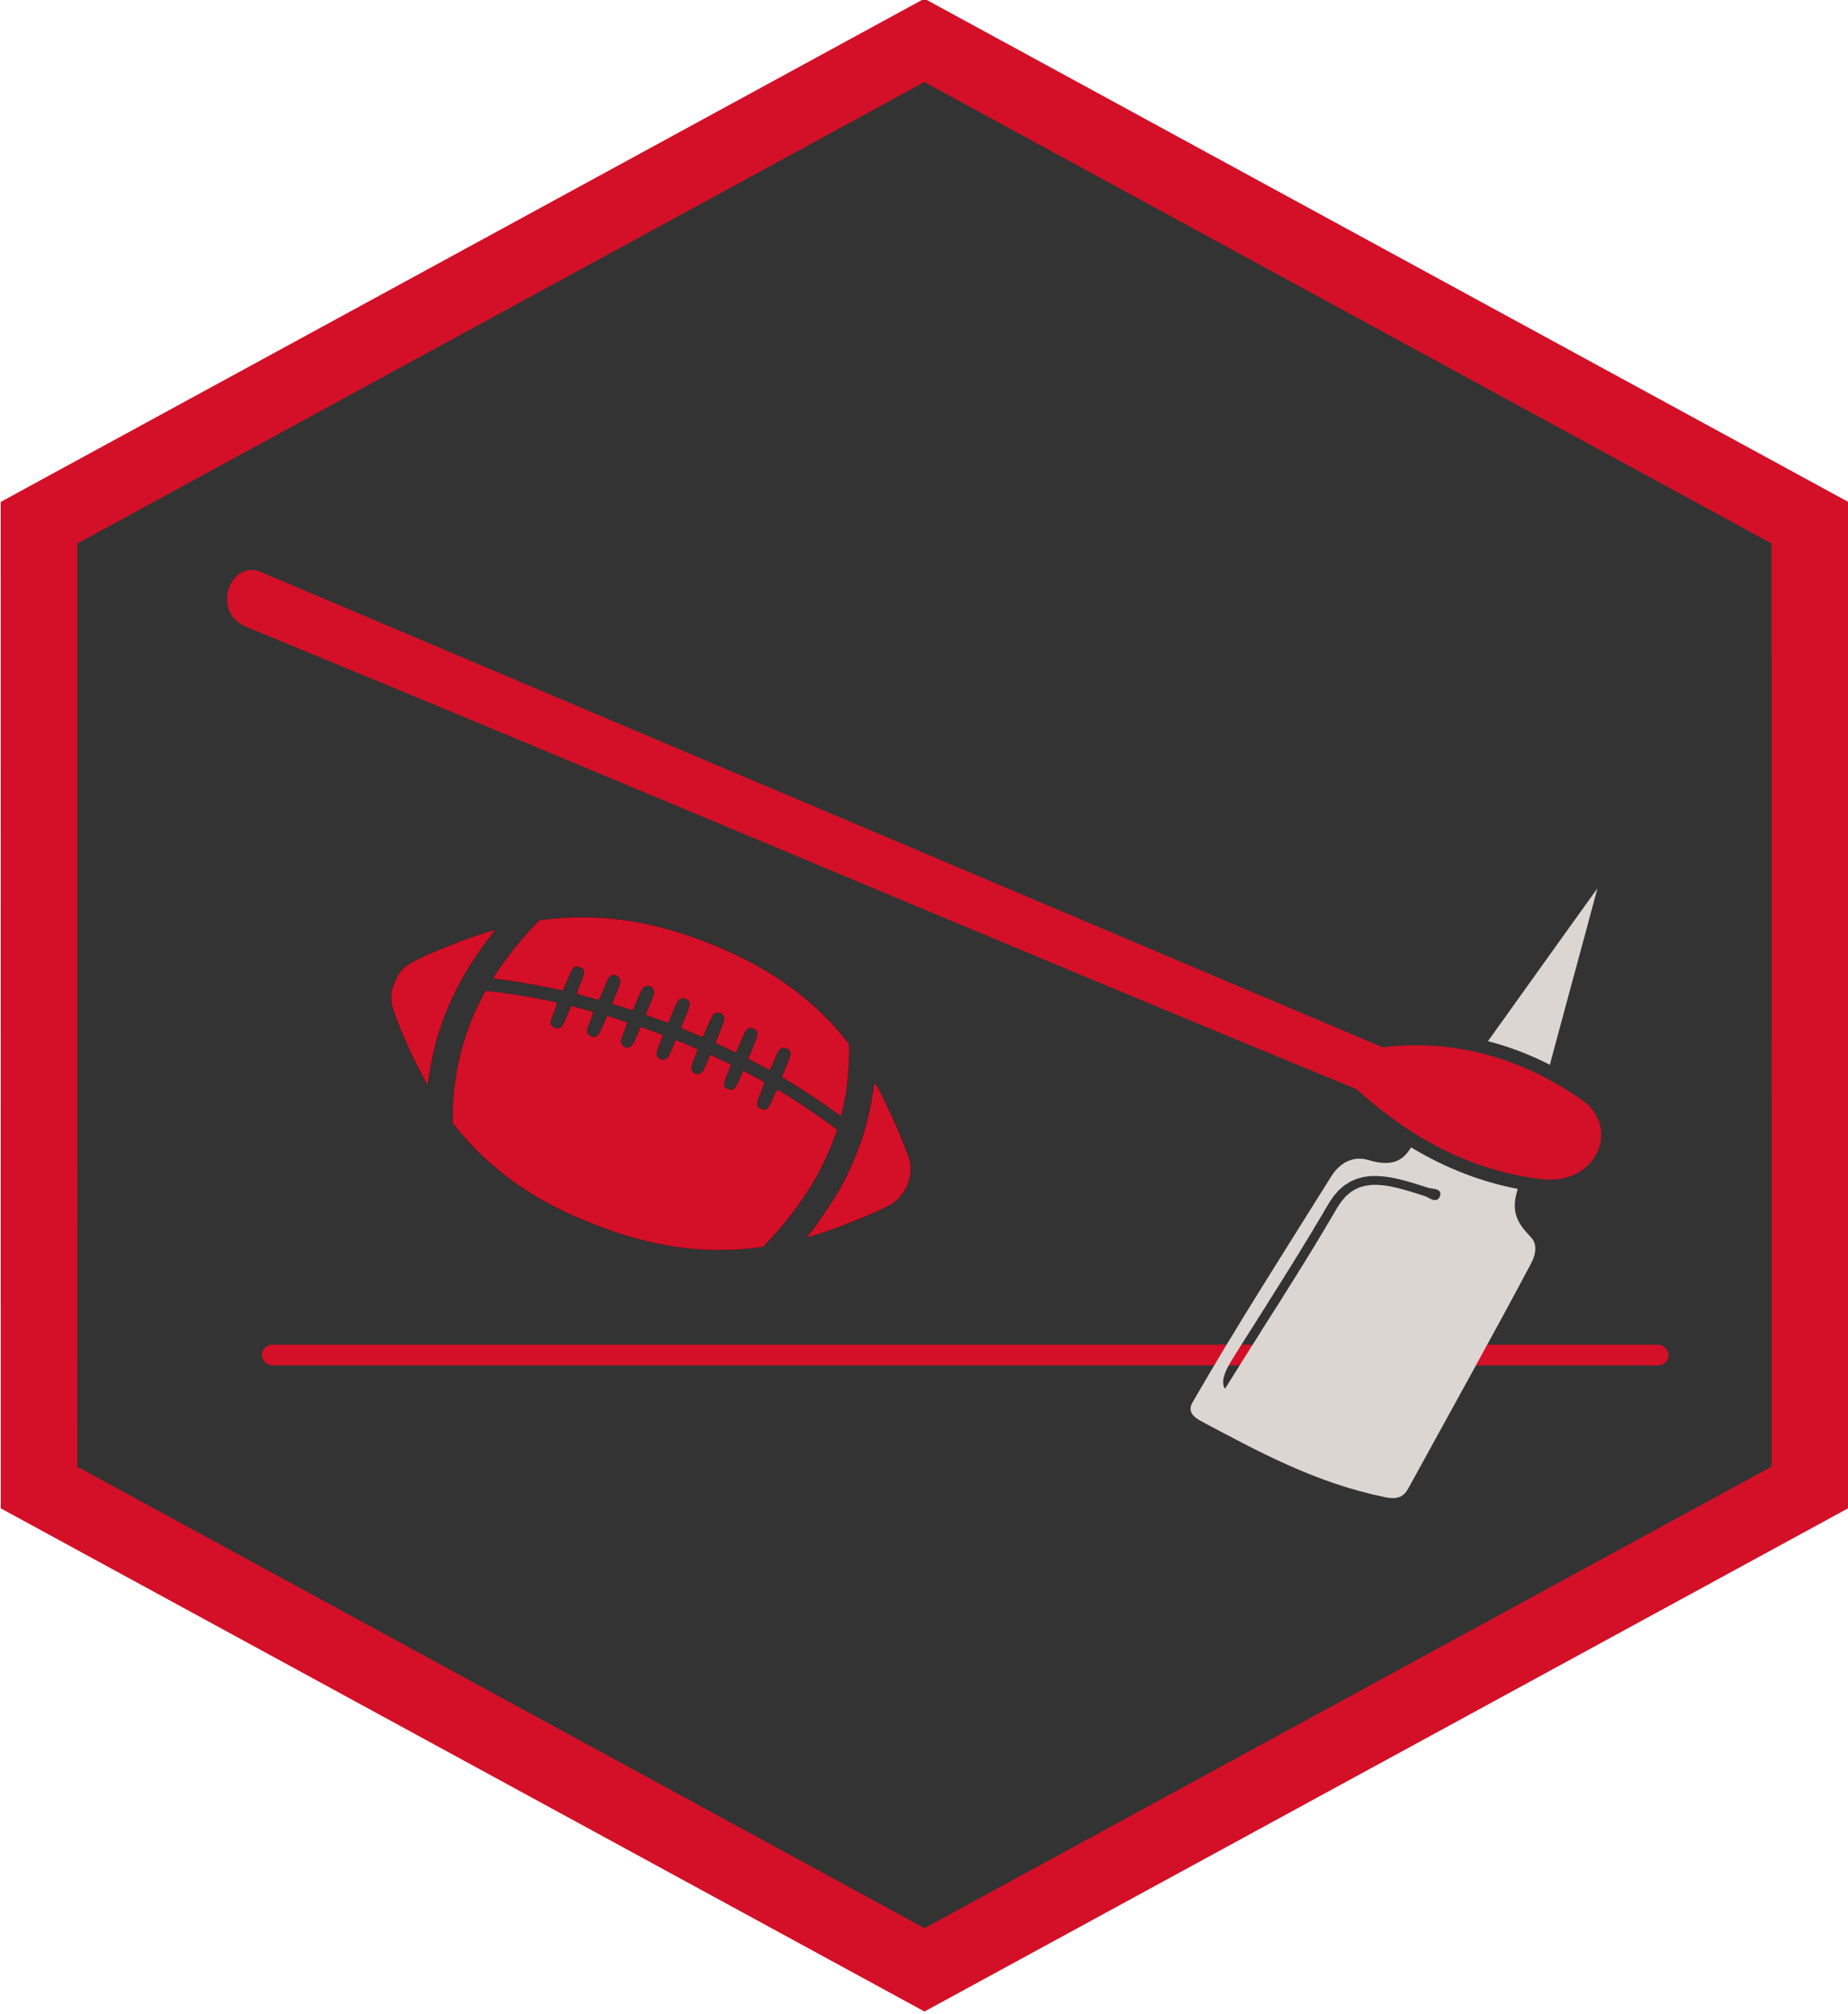 <?xml version="1.0" encoding="UTF-8" standalone="no"?>
<svg
   xmlns:dc="http://purl.org/dc/elements/1.1/"
   xmlns:cc="http://creativecommons.org/ns#"
   xmlns:rdf="http://www.w3.org/1999/02/22-rdf-syntax-ns#"
   xmlns:svg="http://www.w3.org/2000/svg"
   xmlns="http://www.w3.org/2000/svg"
   xmlns:sodipodi="http://sodipodi.sourceforge.net/DTD/sodipodi-0.dtd"
   xmlns:inkscape="http://www.inkscape.org/namespaces/inkscape"
   width="207.266mm"
   height="225.87mm"
   viewBox="0 0 207.266 225.87"
   version="1.1"
   id="svg51"
   inkscape:version="1.0.1 (3bc2e813f5, 2020-09-07)"
   sodipodi:docname="ffscrapr-v2.svg">
  <defs
     id="defs45" />
  <sodipodi:namedview
     id="base"
     pagecolor="#ffffff"
     bordercolor="#666666"
     borderopacity="1.0"
     inkscape:pageopacity="0.0"
     inkscape:pageshadow="2"
     inkscape:zoom="0.35"
     inkscape:cx="397.50034"
     inkscape:cy="298.26931"
     inkscape:document-units="mm"
     inkscape:current-layer="layer1"
     inkscape:document-rotation="0"
     showgrid="false"
     fit-margin-top="0"
     fit-margin-left="0"
     fit-margin-right="0"
     fit-margin-bottom="0"
     inkscape:window-width="1346"
     inkscape:window-height="1040"
     inkscape:window-x="2128"
     inkscape:window-y="0"
     inkscape:window-maximized="0" />
  <g
     inkscape:label="Layer 1"
     inkscape:groupmode="layer"
     id="layer1"
     transform="translate(-0.661,-69.25)">
    <g
       id="g5250"
       transform="matrix(1.369,0,0,1.37,292.871,-68.163)"
       style="stroke-width:1.248">
      <path
         transform="matrix(0.698,0,0,0.658,-256.739,-86.743)"
         inkscape:export-ydpi="79.699997"
         inkscape:export-xdpi="79.699997"
         d="m 66.601,469.293 -0.005,-120.005 103.925,-60.007 103.93,59.998 0.005,120.005 -103.925,60.007 z"
         inkscape:randomized="0"
         inkscape:rounded="0"
         inkscape:flatsided="true"
         sodipodi:arg2="3.1415491"
         sodipodi:arg1="2.6179504"
         sodipodi:r2="85.672287"
         sodipodi:r1="120.00529"
         sodipodi:cy="409.28586"
         sodipodi:cx="170.52629"
         sodipodi:sides="6"
         id="path821"
         style="fill:#333333;fill-opacity:1;stroke:#d31027;stroke-width:8.982;stroke-linecap:round;stroke-linejoin:miter;stroke-miterlimit:4;stroke-dasharray:none;stroke-opacity:1;paint-order:normal"
         sodipodi:type="star" />
      <rect
         ry="0.847"
         y="210.363"
         x="-191.995"
         height="1.694"
         width="115.253"
         id="rect4552"
         style="fill:#d31027;fill-opacity:1;stroke:none;stroke-width:15.598;stroke-linecap:round;stroke-linejoin:miter;stroke-miterlimit:4;stroke-dasharray:none;stroke-dashoffset:0;stroke-opacity:1;paint-order:normal" />
      <g
         inkscape:export-ydpi="79.699997"
         inkscape:export-xdpi="79.699997"
         style="fill:#d31027;fill-opacity:1;stroke:#000000;stroke-width:3.508"
         id="g14-39"
         transform="matrix(-0.031,0.015,0.016,0.03,-152.551,166.543)">
        <g
           style="fill:#d31027;fill-opacity:1;stroke:#000000;stroke-width:3.508"
           id="g12-2"
           transform="matrix(0.1,-0.007,-0.007,-0.1,1.963,544.884)">
          <path
             style="fill:#d31027;fill-opacity:1;stroke:#000000;stroke-width:3.508"
             id="path4"
             d="m 7412.9,5004.9 c -120.7,-7.7 -291.2,-19.2 -377.5,-26.8 l -157.1,-15.3 306.6,-183.9 c 1086.4,-659.1 1904.5,-1454.2 2513.8,-2452.4 130.3,-212.7 143.7,-229.9 153.3,-182 5.7,30.6 23,264.4 34.5,523.1 32.6,620.8 3.8,1444.6 -55.6,1609.4 -65.1,187.8 -120.7,274 -260.6,413.8 -233.7,233.7 -387,291.2 -854.5,314.2 -377.5,21 -971.5,19.1 -1302.9,-0.1 z"
             inkscape:connector-curvature="0" />
          <path
             style="fill:#d31027;fill-opacity:1;stroke:#000000;stroke-width:3.508"
             id="path6"
             d="M 5592.7,4707.9 C 4397.1,4357.3 3387.4,3736.5 2383.4,2732.5 1385.2,1732.4 751,703.5 406.1,-484.4 c -36.4,-126.4 -67.1,-256.7 -69,-289.3 -1.9,-74.7 333.4,-756.8 513.5,-1042.3 145.6,-229.9 335.3,-498.2 352.5,-498.2 5.8,1.9 67.1,101.5 136,224.2 124.5,222.2 538.4,864.1 689.8,1069.1 l 80.5,109.2 -212.6,214.7 c -182,183.9 -212.7,226.1 -212.7,277.8 0,82.4 72.8,155.2 155.2,155.2 51.7,0 92,-30.7 258.7,-195.4 l 199.2,-193.6 42.2,55.6 c 24.9,30.6 105.4,132.2 182,228 l 136,172.4 -222.2,224.2 c -203.1,205 -222.3,231.8 -222.3,295.1 0,53.6 13.4,80.5 55.6,116.9 90.1,78.5 143.7,53.6 383.2,-185.9 l 210.8,-208.8 176.3,205 176.3,205 -220.3,222.3 c -193.5,197.3 -218.4,229.9 -218.4,289.3 0,86.2 65.1,149.4 153.3,149.4 55.6,0 90.1,-26.8 277.8,-210.8 116.9,-115 218.4,-210.8 224.2,-210.8 5.7,0 93.9,90.1 197.3,201.2 l 187.8,203.1 -214.8,216.5 c -187.8,191.6 -212.7,224.2 -212.7,283.6 0,86.2 65.1,149.4 153.3,149.4 55.6,0 92,-26.8 279.7,-212.7 l 216.5,-214.6 149.4,136 c 82.4,72.8 174.4,160.9 205,193.5 l 57.5,59.4 -205,208.8 c -185.9,185.9 -205,214.6 -205,277.8 0,92 53.6,145.6 147.5,145.6 63.2,0 90,-19.2 285.5,-212.7 l 214.6,-212.7 193.5,168.6 193.5,168.6 -201.2,205 c -189.7,191.6 -201.2,206.9 -201.2,281.6 0,61.3 11.5,86.2 49.8,116.9 95.8,74.7 130.3,57.5 371.7,-182 l 226.1,-222.3 197.3,159 c 109.2,86.2 206.9,164.8 218.4,174.4 11.5,9.6 -55.6,90 -168.6,203.1 -220.3,222.3 -243.3,275.9 -151.4,367.9 99.6,99.6 136,84.3 377.5,-155.2 l 214.6,-210.8 293.1,201.2 c 306.6,212.7 745.3,492.4 963.7,613.1 70.9,40.2 128.4,80.5 128.4,90.1 0,24.9 -454.1,320 -737.6,479 -281.7,157.1 -779.8,400.4 -818.1,400.4 -13.3,-1.6 -124.4,-30.4 -245.1,-66.8 z"
             inkscape:connector-curvature="0" />
          <path
             style="fill:#d31027;fill-opacity:1;stroke:#000000;stroke-width:3.508"
             id="path8"
             d="M 7401.4,3527.7 C 7000.9,3292 6361,2876.3 6255.6,2780.5 c -11.5,-9.6 51.7,-90 157.1,-197.3 147.5,-149.5 176.3,-187.8 176.3,-239.5 0,-82.4 -72.8,-155.2 -155.2,-155.2 -51.7,0 -92,30.7 -258.7,193.5 l -197.4,193.5 -201.2,-155.2 c -111.1,-86.2 -206.9,-166.7 -214.6,-176.3 -7.7,-11.5 61.3,-95.8 153.3,-187.8 147.5,-147.5 164.8,-172.4 164.8,-235.7 0,-53.6 -11.5,-80.5 -49.8,-109.2 -97.7,-76.6 -145.6,-57.5 -348.7,139.9 l -187.8,182 -185.8,-162.9 c -101.5,-90 -185.8,-168.6 -185.8,-176.3 0,-5.8 72.8,-86.2 162.9,-178.2 143.7,-145.6 162.9,-174.4 162.9,-235.7 0,-74.7 -51.7,-143.7 -109.2,-147.5 -88.1,-5.7 -122.6,15.3 -287.4,178.2 L 4677,1485.1 4473.9,1297.3 c -111.1,-105.4 -203.1,-193.5 -203.1,-199.3 0,-3.8 72.8,-84.3 162.9,-176.3 143.7,-145.6 162.9,-174.4 162.9,-235.7 0,-74.7 -51.7,-143.7 -111.1,-147.5 -84.3,-5.7 -120.7,15.3 -275.9,170.5 l -166.7,164.8 -42.2,-38.3 c -23,-19.2 -109.2,-113 -195.4,-205 L 3652,461.9 3818.7,293.3 c 134.1,-138 164.8,-180.1 164.8,-228 0,-88.1 -19.2,-120.7 -84.3,-147.5 -84.3,-36.4 -132.2,-9.6 -308.5,164.8 L 3435.5,233.9 3259,31.1 l -178.2,-205 172.4,-176.3 c 195.4,-199.2 216.5,-256.7 126.5,-344.9 -88.1,-90.1 -147.5,-69 -335.3,115 l -166.7,162.9 -160.9,-205 c -90,-115 -170.5,-218.4 -178.2,-233.7 -11.5,-17.2 38.3,-80.5 168.6,-210.8 220.3,-220.3 241.4,-274 147.5,-367.9 -92,-92 -147.5,-70.9 -348.7,128.4 -92,92 -174.4,160.9 -185.8,153.3 -49.8,-30.7 -544.1,-793.2 -768.3,-1186 l -139.9,-243.4 95.8,-111.1 c 51.7,-59.4 197.4,-208.8 321.9,-329.6 548,-530.7 1207.1,-982.9 1994.5,-1366.1 l 314.2,-151.4 128.4,32.6 c 208.8,51.7 580.5,176.3 825.8,277.8 992.5,408.1 1860.4,1032.7 2764.8,1992.6 867.9,917.8 1440.8,1912.1 1749.3,3023.4 l 65.1,235.7 -72.8,168.6 c -394.7,892.8 -986.7,1701.4 -1688,2304.9 -120.7,103.5 -224.2,187.8 -229.9,187.8 -7.7,0 -132.2,-70.9 -279.7,-155.2 z"
             inkscape:connector-curvature="0" />
          <path
             style="fill:#d31027;fill-opacity:1;stroke:#000000;stroke-width:3.508"
             id="path10"
             d="m 143.7,-1898.3 c -34.5,-130.3 -55.6,-1013.6 -36.4,-1509.8 19.2,-482.8 24.9,-534.6 67.1,-653.3 130.3,-350.6 417.7,-601.6 770.2,-674.4 285.5,-61.3 1645.8,-57.5 2075,3.8 l 92,13.4 -162.9,93.9 c -249.1,141.8 -731.9,469.4 -965.6,651.4 -689.9,540.3 -1257,1176.4 -1703.4,1912.1 -103.5,170.5 -126.5,197.3 -136,162.9 z"
             inkscape:connector-curvature="0" />
        </g>
      </g>
      <g
         style="stroke-width:2.254"
         transform="matrix(0.14,0.058,-0.064,0.127,10.488,86.584)"
         id="g4592">
        <path
           d="m -248.505,981.474 c 27.882,-8.581 25.826,-44.954 0.268,-50.979 -40.089,-9.45 -77.461,-4.272 -109.622,15.905 -219.288,-1.81 -438.579,-3.612 -657.867,-5.422 -19.163,-1.219 -16.067,32.616 5.508,32.493 216.516,-0.64 433.555,1.659 650.071,1.019 35.082,13.038 72.998,18.907 111.641,6.983 z"
           id="path2-0"
           inkscape:connector-curvature="0"
           style="fill:#d31027;fill-opacity:1;stroke-width:17.354" />
        <path
           d="m -292.567,814.127 c 6.754,34.835 13.231,69.746 19.968,104.624 l -0.954,-0.094 -3.779,-0.255 -3.812,-0.168 -3.768,-0.069 -3.724,0.031 -3.751,0.103 -3.71,0.209 -3.734,0.274 -3.618,0.401 -3.649,0.48 -1.222,0.174 c 5.279,-35.239 10.398,-70.491 15.751,-105.71 z m -39.928,203.715 c -1.003,0.679 -2.003,1.351 -3.078,2.002 -0.892,0.82 -1.859,1.621 -2.752,2.441 -0.784,0.969 -1.644,1.918 -2.428,2.887 -0.677,1.118 -1.284,2.27 -1.96,3.388 -0.497,1.294 -1.065,2.561 -1.562,3.854 -0.317,1.47 -0.706,2.913 -1.023,4.383 -0.201,1.597 -0.402,3.195 -0.53,4.82 -0.071,1.26 -0.142,2.519 -0.288,3.758 -0.063,1.238 -0.126,2.476 -0.191,3.721 -0.063,1.238 -0.2,2.455 -0.266,3.7 -0.063,1.238 -0.126,2.476 -0.263,3.693 -0.063,1.238 -0.128,2.483 -0.194,3.728 -0.137,1.218 -0.203,2.463 -0.34,3.68 -0.066,1.245 -0.128,2.483 -0.268,3.708 -0.066,1.245 -0.203,2.463 -0.268,3.708 -0.066,1.245 -0.203,2.463 -0.271,3.715 -0.137,1.217 -0.203,2.462 -0.34,3.68 -0.068,1.252 -0.206,2.47 -0.274,3.722 -0.137,1.217 -0.203,2.462 -0.343,3.687 -0.217,2.284 -0.365,4.603 -0.582,6.887 l -0.387,4.231 c -0.137,1.218 -0.206,2.47 -0.346,3.695 -0.068,1.252 -0.206,2.47 -0.346,3.694 -0.208,2.477 -0.417,4.954 -0.625,7.431 -0.14,1.225 -0.28,2.449 -0.349,3.702 -0.14,1.225 -0.28,2.449 -0.351,3.709 -0.486,4.919 -0.903,9.873 -1.395,14.806 -0.066,1.245 -0.206,2.47 -0.349,3.702 -0.068,1.252 -0.208,2.477 -0.349,3.702 -0.068,1.252 -0.208,2.477 -0.277,3.729 -1.011,9.724 0.237,15.713 3.594,17.926 0.231,-2.106 0.393,-4.246 0.551,-6.379 0.137,-1.217 0.206,-2.47 0.346,-3.694 0.041,-0.751 0.082,-1.503 0.195,-2.227 0.025,-0.494 0.052,-0.995 0.148,-1.461 0.068,-1.252 0.208,-2.477 0.277,-3.729 0.137,-1.218 0.206,-2.47 0.346,-3.694 0.14,-1.225 0.208,-2.477 0.346,-3.695 0.208,-2.477 0.417,-4.954 0.697,-7.403 0.349,-3.702 0.623,-7.424 0.971,-11.125 0.14,-1.225 0.28,-2.449 0.351,-3.709 0.42,-4.103 0.766,-8.227 1.186,-12.33 0.071,-0.831 0.14,-1.654 0.211,-2.484 0.068,-1.252 0.208,-2.477 0.346,-3.694 0.071,-1.26 0.211,-2.484 0.28,-3.736 0.137,-1.218 0.278,-2.442 0.346,-3.695 0.14,-1.225 0.208,-2.477 0.349,-3.702 0.068,-1.252 0.208,-2.477 0.277,-3.729 0.14,-1.225 0.206,-2.47 0.346,-3.695 0.068,-1.252 0.206,-2.47 0.274,-3.722 0.14,-1.225 0.208,-2.477 0.346,-3.694 0.068,-1.252 0.134,-2.497 0.274,-3.722 0.066,-1.245 0.134,-2.497 0.271,-3.715 0.066,-1.245 0.203,-2.463 0.271,-3.715 0.066,-1.245 0.134,-2.497 0.271,-3.715 0.068,-1.252 0.131,-2.49 0.197,-3.735 0.14,-1.225 0.206,-2.47 0.271,-3.715 0.066,-1.245 0.131,-2.49 0.268,-3.708 l 0.172,-3.671 c 0.148,-1.461 0.369,-2.894 0.517,-4.355 0.306,-1.227 0.612,-2.454 0.846,-3.709 0.478,-1.029 0.88,-2.079 1.286,-3.136 0.508,-0.894 1.019,-1.795 1.599,-2.661 0.619,-0.752 1.24,-1.512 1.862,-2.271 0.738,-0.632 1.478,-1.272 2.216,-1.904 0.793,-0.562 1.655,-1.089 2.448,-1.65 0.917,-0.456 1.91,-0.892 2.827,-1.348 0.976,-0.393 2.023,-0.758 3.07,-1.123 l 3.325,-0.926 c 1.166,-0.245 2.407,-0.47 3.577,-0.722 1.233,-0.203 2.465,-0.406 3.77,-0.582 l 3.897,-0.483 c 1.294,-0.147 2.662,-0.273 4.027,-0.392 1.365,-0.119 2.734,-0.246 4.099,-0.365 0.077,0.013 0.086,-0.01 0.166,0 2.22,-0.196 5.004,0.931 6.653,-0.572 1.276,-1.176 0.968,-4.239 -0.493,-5.163 -1.928,-1.21 -4.517,0.378 -6.739,0.581 -1.368,0.126 -2.811,0.232 -4.179,0.359 -1.371,0.134 -2.745,0.274 -4.116,0.408 -1.379,0.155 -2.684,0.331 -4.063,0.486 -1.318,0.211 -2.634,0.416 -3.953,0.627 -1.26,0.275 -2.593,0.522 -3.85,0.79 -1.208,0.353 -2.485,0.671 -3.692,1.024 -1.158,0.438 -2.385,0.841 -3.543,1.279 -1.114,0.537 -2.227,1.075 -3.341,1.613 z m 74.581,-25.826 0.707,3.53 c 2.689,12.613 10.675,16.132 17.797,19.476 3.934,1.848 6.308,6.818 6.153,13.86 -1.021,48.859 -3,97.696 -4.583,146.537 -0.169,5.082 -1.521,8.712 -9.117,10.3 -37.292,7.782 -72.18,3.735 -107.395,0.156 -4.924,-0.496 -9.301,-2.201 -8.959,-8.033 2.709,-50.462 7.674,-100.785 12.076,-151.142 0.883,-10.466 6.486,-16.251 13.968,-17.049 10.835,-1.153 15.996,-5.358 17.299,-13.477 l 0.388,-2.73 2.331,0.375 3.608,0.486 3.633,0.421 3.66,0.349 3.685,0.285 3.715,0.205 3.668,0.113 3.701,0.027 3.732,-0.052 3.762,-0.131 3.718,-0.231 3.754,-0.324 3.784,-0.403 3.82,-0.497 3.778,-0.603 3.817,-0.704 z"
           id="path4-3"
           inkscape:connector-curvature="0"
           style="fill:#dbd6d1;stroke-width:17.354" />
      </g>
    </g>
  </g>
</svg>
